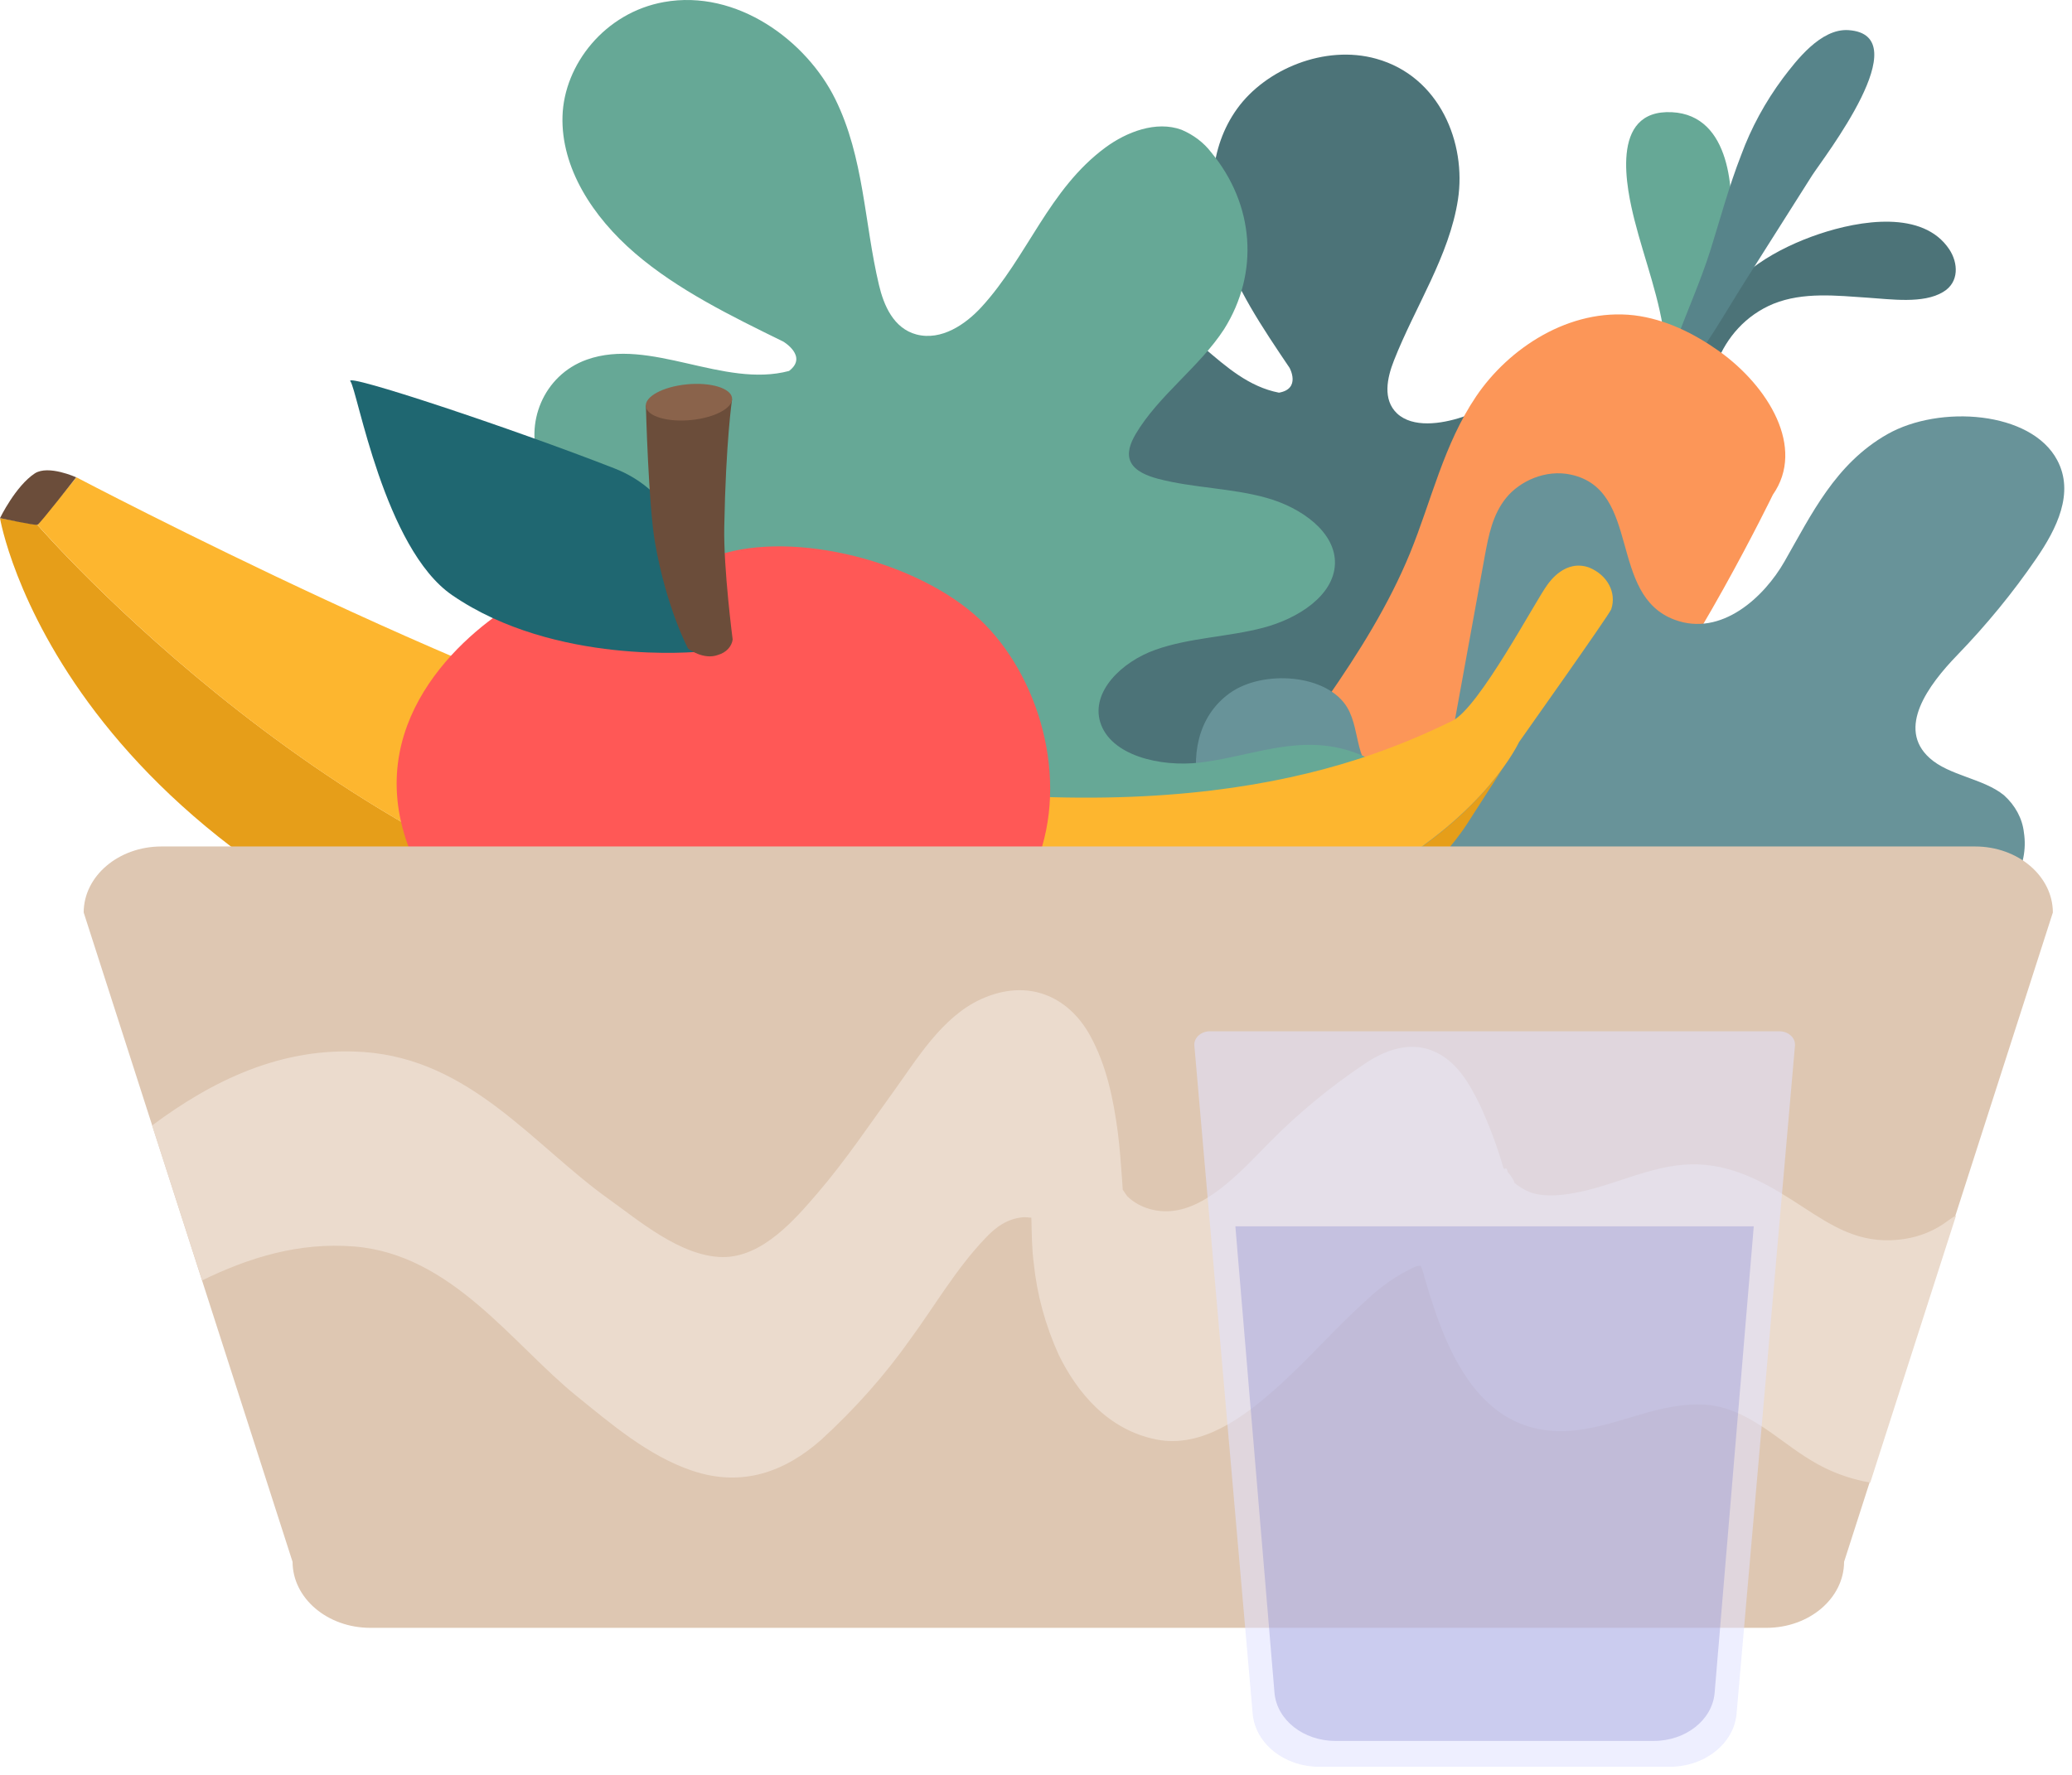 <svg width="265" height="227" viewBox="0 0 265 227" fill="none" xmlns="http://www.w3.org/2000/svg">
<path d="M164.93 47.055C161.491 41.947 157.946 36.738 156.193 31.043C154.44 25.348 154.6 18.929 158.238 13.889C161.876 8.85 169.432 5.674 176.018 7.516C184.131 9.776 187.57 18.308 186.468 25.517C185.366 32.727 180.997 39.213 178.288 46.094C177.399 48.343 176.801 51.112 178.687 52.897C180.692 54.75 184.277 54.253 187.012 53.349C195.006 50.626 201.605 44.964 210.09 43.575C213.21 43.066 216.928 43.36 218.84 45.529C219.69 46.626 220.168 47.902 220.261 49.213C221.018 56.49 216.888 63.508 209.599 67.361C204.606 69.915 198.578 70.762 193.718 73.486C192.629 74.096 191.514 74.921 191.314 76.028C191.115 77.135 192.005 78.186 192.908 79.011C195.789 81.667 199.56 83.52 202.375 86.198C205.204 88.888 206.916 93.001 204.699 96.086C202.481 99.171 197.396 99.713 193.266 98.911C189.137 98.108 185.273 96.3 181.103 95.826C176.934 95.351 171.848 96.831 170.706 100.3C169.458 104.109 173.601 107.713 177.903 109.205C182.205 110.696 187.092 111.058 190.903 113.284C196.865 116.798 198.352 123.748 194.222 128.822C192.177 131.33 189.03 133.014 185.485 133.489C181.674 133.997 177.837 133.059 174.159 132.065C155.011 126.878 136.621 119.872 119.319 111.171C116.916 109.962 114.526 108.685 112.746 106.832C107.78 101.555 109.945 93.859 112.335 87.418C113.49 84.322 115.057 80.831 118.655 79.723C123.449 78.243 128.083 81.904 132.837 83.463C136.833 84.752 141.282 84.571 145.119 82.955C147.35 82.062 149.169 80.548 150.258 78.661C152.077 75.135 150.178 70.954 147.27 67.994C144.362 65.033 140.511 62.841 137.511 59.948C133.899 56.468 131.575 51.699 132.637 47.134C133.7 42.557 138.838 38.614 144.269 39.213C152.09 40.06 155.888 48.739 163.576 50.23C166.417 49.733 164.93 47.055 164.93 47.055Z" fill="#4C7378"/>
<path d="M221.31 29.257C221.735 24.783 221.469 14.737 213.834 14.353C205.721 13.946 208.098 24.364 209.041 28.139C210.342 33.28 212.374 38.41 212.918 43.62C211.922 45.36 211.152 47.179 210.621 49.066C210.502 49.835 211.152 50.547 212.055 50.637C212.214 50.66 212.387 50.648 212.546 50.626C212.467 50.976 212.374 51.304 212.268 51.699C211.922 52.829 213.901 53.055 214.312 52.027C214.95 50.377 215.361 48.682 215.547 46.953C216.689 44.682 217.685 42.365 218.535 40.004C219.956 36.535 220.885 32.919 221.31 29.257Z" fill="#66A896"/>
<path d="M249.301 31.89C245.941 26.851 237.895 28.173 232.65 29.935C227.405 31.698 221.509 35.032 219.677 39.755C218.07 41.394 216.968 43.36 216.477 45.45C216.118 46.965 219 47.88 219.597 46.332C220.845 43.179 223.235 40.331 226.834 38.851C230.645 37.326 234.881 37.812 238.917 38.083C241.772 38.264 245.981 38.896 248.517 37.348C250.615 36.105 250.443 33.608 249.301 31.89Z" fill="#4C7378"/>
<path d="M236.421 3.855C232.836 3.606 229.675 7.844 228.042 9.98C225.758 13.053 223.966 16.353 222.691 19.822C221.138 23.799 220.049 27.867 218.787 31.902C217.486 36.06 215.64 40.072 214.18 44.151C213.569 45.224 212.998 46.298 212.507 47.394C212.015 48.501 213.728 49.71 214.671 48.614C218.07 44.705 220.513 40.196 223.222 35.924C226.077 31.416 228.919 26.918 231.773 22.421C233.234 20.161 245.437 4.477 236.421 3.855Z" fill="#57848A"/>
<path d="M226.741 63.282C230.95 57.27 226.17 49.417 219.85 44.908C216.703 42.682 213.051 40.829 208.988 40.331C200.715 39.382 192.948 44.546 188.791 50.705C184.635 56.863 183.082 64.039 180.333 70.762C174.942 83.904 165.01 95.261 156.937 107.363C148.863 119.465 142.49 133.353 145.278 147.037C145.624 148.71 146.673 150.778 148.678 150.676C149.673 150.529 150.576 150.088 151.24 149.433C154.6 146.777 157.986 144.111 161.292 141.387C178.235 127.466 193.558 112.211 207.089 95.803C216.503 84.413 226.741 63.282 226.741 63.282Z" fill="#FC9658"/>
<path d="M148.598 149.094C158.836 140.122 162.646 127.172 158.61 115.149C157.07 110.572 154.48 106.188 153.391 101.543C152.316 96.899 153.059 91.701 157.282 88.662C161.518 85.622 169.79 86.209 172.326 90.537C174.106 93.588 173.123 97.927 176.841 99.577C179.244 100.628 182.205 99.69 183.732 98.052C185.259 96.413 185.671 94.266 186.056 92.21L189.907 71.079C190.385 68.502 190.889 65.835 192.629 63.688C194.368 61.541 197.688 60.005 200.928 60.717C209.957 62.694 205.628 76.118 214.193 79.282C220.155 81.486 225.639 76.378 228.241 71.802C231.654 65.847 234.721 59.327 241.387 55.541C248.053 51.756 259.778 52.569 263.11 58.863C265.341 63.044 263.044 67.644 260.428 71.452C257.454 75.802 254.068 79.927 250.31 83.814C246.619 87.633 242.542 93.148 246.791 96.967C249.288 99.227 253.669 99.577 256.299 101.724C257.746 103.024 258.649 104.707 258.848 106.482C260.202 115.194 248.756 122.957 238.014 120.595C231.614 119.183 225.373 114.889 219.133 116.279C213.011 117.635 211.059 123.895 212.414 128.98C213.768 134.065 217.366 138.732 218.641 143.828C219.916 148.924 217.685 155.151 211.444 156.303C203.212 157.817 194.302 149.557 186.707 152.371C184.383 153.23 182.856 154.981 181.449 156.676C177.425 161.513 173.548 166.439 169.83 171.445L148.598 149.094Z" fill="#689399"/>
<path d="M100.185 43.699C93.48 40.411 86.668 37.077 81.224 32.399C75.779 27.721 71.743 21.449 71.942 14.861C72.141 8.273 77.346 1.618 84.915 0.262C94.236 -1.411 103.133 5.189 106.824 12.669C110.516 20.15 110.529 28.5 112.414 36.444C113.025 39.043 114.273 42.004 117.208 42.784C120.408 43.62 123.502 41.484 125.533 39.269C131.456 32.794 134.111 24.229 141.388 18.862C144.07 16.884 147.868 15.404 151.121 16.602C152.661 17.257 153.962 18.251 154.905 19.483C160.429 26.15 161.08 34.896 156.565 42.094C153.431 46.931 148.146 50.603 145.238 55.541C144.588 56.66 144.057 57.982 144.628 59.123C145.199 60.265 146.712 60.875 148.12 61.248C152.635 62.434 157.508 62.423 161.996 63.689C166.484 64.943 170.866 68.107 170.733 72.13C170.6 76.153 166.072 79.113 161.558 80.3C157.043 81.486 152.143 81.565 147.788 83.113C143.419 84.661 139.542 88.492 140.711 92.368C142.012 96.639 148.372 98.154 153.498 97.543C158.623 96.933 163.576 94.967 168.741 95.317C176.801 95.882 182.79 101.905 182.126 108.753C181.794 112.143 179.855 115.273 176.735 117.42C173.389 119.714 169.073 120.641 164.864 121.432C142.981 125.534 120.62 127.522 98.207 127.342C95.1 127.342 91.913 127.229 89.018 126.279C80.759 123.556 77.784 115.092 75.873 107.736C74.943 104.199 74.173 100.075 76.908 97.295C80.56 93.588 87.438 94.91 93.055 94.165C97.755 93.509 101.938 91.215 104.567 87.825C106.147 85.904 106.904 83.577 106.705 81.237C106.147 76.966 101.566 73.825 96.826 72.39C92.085 70.954 86.933 70.616 82.153 69.26C76.364 67.61 70.96 64.107 69.021 59.191C67.082 54.276 69.419 48.016 75.049 46.004C83.162 43.111 92.523 49.688 100.915 47.451C103.372 45.586 100.185 43.699 100.185 43.699Z" fill="#66A896"/>
<path d="M91.992 120.358C44.469 113.002 4.793 67.146 4.793 67.146L0 66.276C0 66.276 7.476 111.352 75.766 130.234C157.813 152.97 187.583 105.465 187.583 105.465L192.204 98.278C185.525 107.499 161.173 131.048 91.992 120.358Z" fill="#E69E19"/>
<path d="M206.067 77.938C206.784 75.813 205.589 73.553 203.238 72.593C200.211 71.519 198.219 74.367 197.9 74.808C196.373 76.853 189.177 90.526 185.764 92.198C172.725 98.583 147.137 108.041 94.449 96.843C66.551 90.921 9.773 61.056 9.773 61.056L4.793 67.135C4.793 67.135 44.429 112.99 91.939 120.347C174.292 133.071 193.134 97.283 194.275 94.933C194.329 94.843 205.814 78.65 206.067 77.938Z" fill="#FDB62F"/>
<path d="M0 66.276C0 66.276 4.501 67.237 4.793 67.135C5.086 67.033 9.746 61.056 9.746 61.056C9.746 61.056 6.201 59.44 4.462 60.547C1.992 62.163 0 66.276 0 66.276Z" fill="#6B4D3A"/>
<path d="M125.294 79.215C117.434 71.836 101.619 67.779 91.846 71.011C82.087 74.231 85.393 73.678 82.073 74.231C78.754 74.785 72.832 73.26 66.763 76.65C59.899 80.469 46.78 91.52 51.879 107.261C56.247 120.731 73.217 133.116 95.246 131.409C117.274 129.703 129.026 119.443 132.584 110.324C136.807 99.6 132.876 86.345 125.294 79.215Z" fill="#FF5856"/>
<path d="M89.337 83.362C89.337 83.362 91.793 65.078 78.581 59.914C65.369 54.75 43.911 47.631 44.814 48.773C45.717 49.925 49.13 70.152 57.827 76.13C71.013 85.181 89.337 83.362 89.337 83.362Z" fill="#1F6771"/>
<path d="M93.705 81.802C93.705 81.802 92.523 72.751 92.63 67.418C92.829 56.456 93.626 51.089 93.626 51.089L82.605 51.857C82.605 51.857 82.936 64.649 83.773 69.406C85.247 77.859 88.009 82.978 88.009 82.978C88.009 82.978 89.987 84.481 91.846 83.769C92.869 83.475 93.586 82.706 93.705 81.802Z" fill="#6B4D3A"/>
<path d="M88.432 53.726C91.476 53.418 93.801 52.149 93.626 50.891C93.45 49.633 90.84 48.863 87.796 49.17C84.752 49.478 82.427 50.747 82.603 52.005C82.778 53.263 85.388 54.033 88.432 53.726Z" fill="#8A634B"/>
<path d="M225.944 208.227H47.337C41.867 208.215 37.432 204.441 37.418 199.786L10.702 116.719C10.716 112.064 15.151 108.29 20.621 108.278H252.634C258.104 108.29 262.539 112.064 262.553 116.719L235.85 199.786C235.837 204.441 231.415 208.215 225.944 208.227Z" fill="#DEC7B2"/>
<path d="M248.517 156.586C246.858 157.704 244.853 158.394 242.755 158.586C237.789 159.072 234.403 156.88 230.631 154.427C226.688 151.851 222.372 149.139 217.194 148.947C211.896 148.755 207.222 151.354 202.229 152.427C200.211 152.868 197.701 153.218 195.709 152.518C194.899 152.19 194.169 151.738 193.558 151.196C193.97 151.489 193.094 150.167 192.934 150.054C192.775 149.941 192.828 149.828 192.775 149.704C192.589 149.116 192.43 149.862 192.244 149.286C191.46 146.563 190.451 143.896 189.256 141.297C187.928 138.664 186.322 135.613 183.108 134.37C180.081 133.206 177.014 134.415 174.557 136.065C170.122 139.037 166.059 142.393 162.421 146.077C159.406 149.083 154.653 154.62 149.634 154.925C147.549 155.06 145.504 154.348 144.15 152.992C144.15 152.992 143.871 152.574 143.592 152.179L143.526 151.128C143.366 149.015 143.233 146.879 142.955 144.777C142.397 140.596 141.521 136.268 139.409 132.449C136.661 127.466 131.469 125.07 125.454 127.816C120.461 130.099 117.221 135.556 114.353 139.523C111.153 143.93 108.152 148.438 104.554 152.631C101.778 155.851 97.543 160.88 92.364 160.801C87.013 160.71 81.609 156.043 77.771 153.32C68.171 146.427 60.177 135.545 46.541 134.573C36.011 133.828 27.088 138.28 19.453 143.964L25.853 163.784C31.815 160.868 38.228 158.88 45.292 159.445C57.774 160.45 65.489 171.897 73.788 178.609C78.103 182.09 82.936 186.26 88.553 188.135C94.953 190.282 100.398 188.248 105.005 184.192C109.321 180.248 113.158 175.931 116.424 171.31C119.558 167.038 122.28 162.292 126.025 158.382C127.286 157.026 128.813 155.863 130.898 155.704C130.964 155.704 131.429 155.704 131.907 155.761C131.96 157.716 131.96 159.693 132.212 161.58C132.624 165.603 133.7 169.547 135.413 173.321C137.749 178.078 141.653 182.892 147.894 184.135C153.776 185.31 159.194 181.118 162.952 177.807C167.134 174.135 170.653 169.976 174.809 166.27C176.549 164.586 178.607 163.162 180.904 162.066C181.156 161.965 181.422 161.908 181.701 161.908C181.767 162.066 181.834 162.236 181.9 162.394C184.303 170.677 188.3 184.395 201.499 182.96C207.142 182.35 212.281 179.31 218.083 179.683C223.501 180.033 227.458 184.339 231.68 186.836C233.925 188.214 236.487 189.175 239.196 189.65L250.177 155.478C249.766 155.67 248.889 156.337 248.517 156.586ZM181.887 162.315C182.205 163.208 182.351 163.908 181.887 162.315V162.315Z" fill="#EBDBCD"/>
<g opacity="0.75">
<path opacity="0.75" d="M213.529 226.002H168.768C164.28 226.002 160.562 223.052 160.216 219.244L152.754 133.749C152.674 132.811 153.498 131.997 154.6 131.918C154.653 131.918 154.706 131.918 154.759 131.918H227.564C228.666 131.918 229.569 132.675 229.569 133.613C229.569 133.658 229.569 133.703 229.569 133.749L222.094 219.244C221.748 223.052 218.017 226.002 213.529 226.002Z" fill="#E0E1FF"/>
<path opacity="0.75" d="M219.292 216.566L224.298 156.868H157.999L163.005 216.566C163.324 220.024 166.71 222.691 170.786 222.691H211.524C215.587 222.691 218.986 220.024 219.292 216.566Z" fill="#AAACE3"/>
</g>
</svg>
